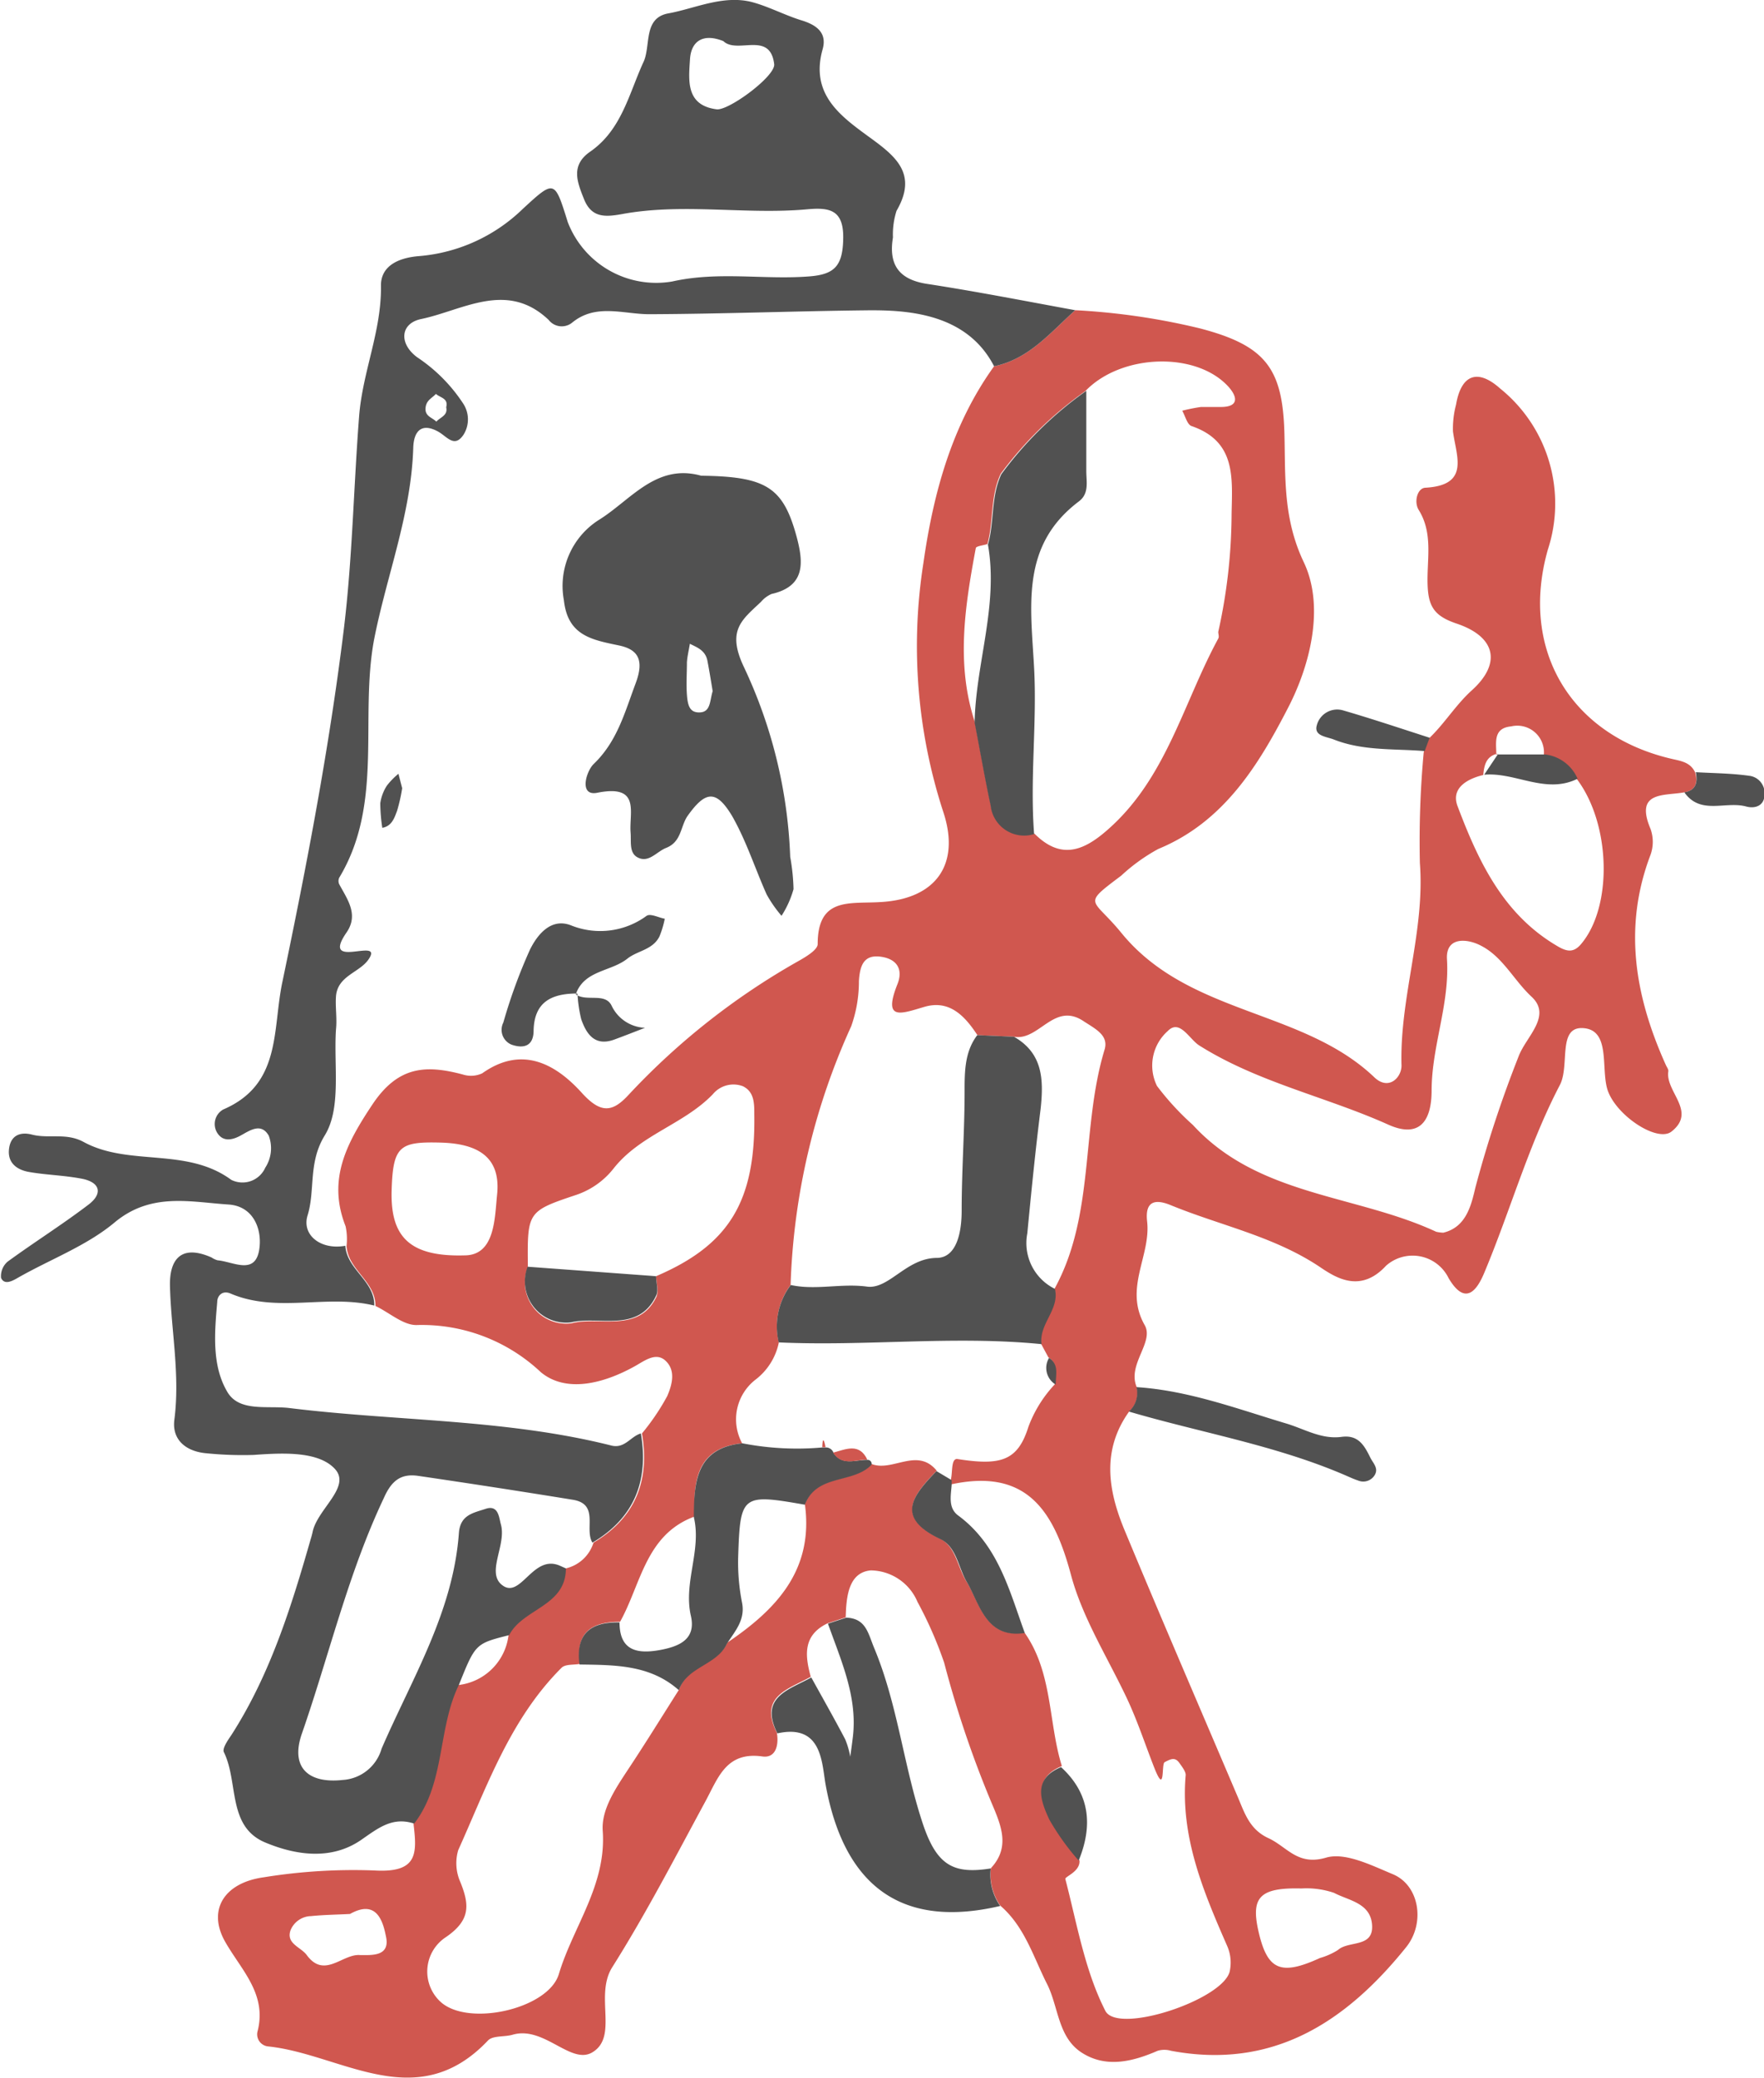 <svg data-name="Layer 1" xmlns="http://www.w3.org/2000/svg" viewBox="0 0 132.2 155.69"><path d="M126.23 59.36c-1.53.28-3.74-.11-2.53 2.75a2.88 2.88 0 010 1.92c-2.08 5.45-1.16 10.65 1.15 15.77.07.15.2.32.18.46-.24 1.54 2.17 3 .23 4.52-1.11.85-4.37-1.36-4.84-3.32-.41-1.67.25-4.41-1.89-4.44-1.79 0-.88 2.84-1.63 4.27-2.35 4.5-3.71 9.41-5.67 14.08-.55 1.31-1.42 2.5-2.67.38a3 3 0 00-4.68-.93c-1.84 2-3.61 1-4.8.21-3.5-2.4-7.57-3.19-11.36-4.75-1.45-.59-1.89 0-1.75 1.23.29 2.58-1.76 5-.18 7.77.72 1.28-1.33 2.94-.6 4.64a1.85 1.85 0 01-.57 1.83c-2.07 2.89-1.58 5.91-.34 8.89 2.78 6.69 5.66 13.35 8.49 20 .51 1.2.88 2.42 2.29 3.07s2.18 2.09 4.32 1.46c1.43-.42 3.39.57 5 1.24 2 .83 2.45 3.67 1 5.47-4.52 5.62-10 9.19-17.62 7.76a1.78 1.78 0 00-1 0c-1.89.82-3.87 1.31-5.69.14s-1.73-3.49-2.64-5.22c-1-2-1.66-4.24-3.46-5.79a4.06 4.06 0 01-.71-2.81c1.38-1.48.85-3 .18-4.59a78.5 78.5 0 01-3.68-10.8 29.78 29.78 0 00-2-4.56 3.85 3.85 0 00-3.5-2.36c-1.68.15-1.84 2-1.88 3.52l-1.37.45c-1.86.9-1.68 2.42-1.25 4-1.63.92-3.93 1.44-2.54 4.19.16.93-.08 1.92-1.08 1.78-2.69-.38-3.3 1.55-4.25 3.32-2.27 4.19-4.47 8.45-7 12.46-1.36 2.14.49 5.23-1.52 6.4-1.6.92-3.6-2-5.93-1.34-.62.19-1.5.05-1.87.44-5.37 5.67-11 1-16.5.44a.91.91 0 01-.78-1.08c.75-2.82-1.18-4.6-2.4-6.73-1.37-2.38-.12-4.45 2.89-4.86a42 42 0 018.26-.51c3.31.2 3.21-1.29 2.95-3.5 2.36-3.06 1.74-7.09 3.35-10.39a4.27 4.27 0 003.77-3.73c1-2 4.23-2.17 4.25-5a2.84 2.84 0 002.12-1.94c3.15-1.86 4.23-4.65 3.63-8.18A17.08 17.08 0 0050 104.6c.37-.85.7-2-.22-2.74-.72-.54-1.55.14-2.25.52-2.3 1.27-5.1 2-7 .42a13 13 0 00-9.33-3.53c-1 0-2-.92-3.06-1.43 0-1.86-2.05-2.69-2.17-4.48a4.59 4.59 0 00-.07-1.49c-1.38-3.5.07-6.21 2-9.11s4-3 6.79-2.26a2 2 0 001.45-.09c3-2.13 5.53-.67 7.46 1.46 1.44 1.59 2.31 1.46 3.52.14a53 53 0 0112.7-10c.57-.32 1.46-.85 1.46-1.28 0-3.56 2.42-3 4.72-3.15 4.14-.23 6-2.82 4.69-6.76A40.08 40.08 0 0169.2 42.2c.74-5.21 2.12-10.35 5.3-14.76 2.62-.54 4.23-2.54 6.08-4.2a50.83 50.83 0 019.34 1.36c4.94 1.29 6.22 3 6.34 7.93.08 3.21-.11 6.31 1.45 9.59s.52 7.63-1.18 10.91c-2.21 4.28-4.81 8.55-9.72 10.57a13.68 13.68 0 00-2.78 2c-3 2.26-2.17 1.62 0 4.28 5.06 6.21 13.61 5.69 19 10.86 1.09 1 2.07-.08 2-1-.12-5.08 1.77-10 1.38-15.08a72.53 72.53 0 01.29-8.32l.37-1c1.17-1.1 2-2.5 3.22-3.61 2.23-2 1.84-4-1.09-5-1.59-.53-2.11-1.18-2.2-2.69-.12-1.95.47-4-.68-5.84-.37-.61-.1-1.63.5-1.66 3.36-.19 2.32-2.33 2.07-4.22a7 7 0 01.23-2c.38-2.24 1.6-2.74 3.31-1.21A11.07 11.07 0 01116 41.18c-2.14 7.54 1.75 14 9.45 15.71.68.15 1.28.29 1.6 1 .18.7.08 1.32-.82 1.47zm-14-2.9c-.85.2-1 .85-1.07 1.6-1.24.3-2.44 1-1.92 2.35 1.57 4.15 3.44 8.15 7.56 10.52.67.38 1.15.43 1.68-.19 2.39-2.8 2.25-9-.31-12.38a3.05 3.05 0 00-2.47-1.79 2 2 0 00-2.45-2.15c-1.38.13-1.11 1.23-1.11 2.14zm-51.91 56.22c.88-2.31 3.6-1.51 5-3 1.58.61 3.42-1.28 4.88.5-1.71 1.78-3.17 3.45.24 5.09 1.19.57 1.32 2.16 2 3.23 1 1.61 1.43 4.27 4.34 3.81 2.12 3 1.78 6.73 2.8 10-2.17.89-1.53 2.55-.88 4a18.39 18.39 0 002.2 3.07c.07.84-1.11 1.21-1.06 1.39.87 3.34 1.46 6.87 3 9.88.92 1.78 8.71-.79 9.31-2.92a3.1 3.1 0 00-.18-1.94c-1.79-4.09-3.52-8.18-3.11-12.81 0-.27-.26-.6-.45-.87-.33-.49-.64-.35-1.13-.09-.26.14.07 2.56-.78.4-.71-1.81-1.31-3.67-2.17-5.44-1.44-3-3.23-5.86-4.07-9-1.29-4.83-3.34-8-9-6.77v-.36c.14-.55 0-1.63.51-1.54 3.21.5 4.5.15 5.3-2.41a9.46 9.46 0 012-3.21c0-.71.27-1.49-.5-2l-.54-1c-.25-1.51 1.34-2.59 1-4.14C82.08 91 81 84.5 82.78 78.64c.32-1.06-.64-1.53-1.55-2.12C79 75 77.88 78 76 77.67l-2.75-.12c-.95-1.45-2.11-2.68-4-2.11-1.71.5-3.1 1.08-2-1.69.45-1.1 0-1.92-1.28-2.08s-1.53.74-1.6 1.83a10 10 0 01-.58 3.39 50.58 50.58 0 00-4.54 19.38 5.16 5.16 0 00-.88 4.3 4.68 4.68 0 01-1.75 2.79 3.76 3.76 0 00-1 4.77c-3.45.35-3.64 2.84-3.58 5.49-3.66 1.35-4 5.07-5.57 7.88-2.16 0-3.35.82-3 3.15-.48.1-1.12 0-1.41.32-3.83 3.83-5.57 8.87-7.72 13.64a3.47 3.47 0 00.16 2.39c.69 1.71.77 2.86-1.09 4.13a3.08 3.08 0 00-.47 4.77c2 2 8.14.64 8.94-2 1.07-3.57 3.58-6.67 3.29-10.74-.11-1.57.93-3.12 1.85-4.52 1.33-2 2.6-4.06 3.89-6.09.6-1.78 2.85-1.86 3.6-3.49 3.66-2.48 6.49-5.43 5.81-10.38zM73.06 54.1c.4 2.07.76 4.15 1.2 6.21a2.53 2.53 0 003.26 2.14c2 2 3.71 1.3 5.55-.34 4.35-3.85 5.61-9.45 8.23-14.27.08-.14 0-.34 0-.5a41.24 41.24 0 001-8.86c.05-2.69.34-5.41-3-6.56-.33-.11-.47-.75-.7-1.15a13.33 13.33 0 011.4-.28h1.49c1.36 0 1.26-.74.59-1.5-2.41-2.68-8.05-2.5-10.74.31A27.89 27.89 0 0075 35.49c-.8 1.69-.52 3.55-1 5.27-.3.1-.84.15-.87.3-.81 4.34-1.5 8.69-.07 13.04zM49.17 95.61c5.49-2.35 7.46-5.61 7.36-12.11 0-.84 0-1.7-.85-2.12a2 2 0 00-2.26.6C51.24 84.24 48 85 46 87.52a6 6 0 01-2.82 2c-3.68 1.23-3.66 1.28-3.62 5.41a3.09 3.09 0 003.26 4.21c2.09-.55 5.05.78 6.38-2 .17-.46-.02-1.04-.03-1.53zm59-3.26c1.69-.41 2.08-2 2.4-3.38a89 89 0 013.24-9.83c.55-1.47 2.5-3 1-4.44-1.34-1.23-2.17-3-3.8-3.84-1-.54-2.67-.73-2.57 1 .21 3.38-1.14 6.5-1.15 9.82 0 2.58-1.11 3.54-3.26 2.57-4.68-2.1-9.77-3.16-14.16-5.93-.74-.47-1.46-2-2.35-1.08a3.45 3.45 0 00-.81 4.12 20.47 20.47 0 002.69 2.92c4.9 5.34 12.2 5.2 18.23 8a2.7 2.7 0 00.54.07zm-78.82-3.18c-.1 3.4 1.25 5 5.46 4.88 2.28 0 2.26-2.75 2.44-4.51.29-2.66-1.17-3.86-4.24-3.94s-3.56.26-3.66 3.57zm68.18 52.31c-3.11-.08-3.77.66-3.24 3.1.66 3 1.64 3.48 4.63 2.11a5.18 5.18 0 001.35-.6c.8-.72 2.65-.15 2.56-1.84s-1.76-1.86-2.85-2.44a6.4 6.4 0 00-2.45-.33zm-71.3 1.91c-.94.05-1.93.06-2.92.16a1.7 1.7 0 00-1.54 1.07c-.34 1 .78 1.25 1.22 1.85 1.33 1.81 2.68-.12 4 0 .84 0 2.29.13 1.93-1.42-.25-1.28-.78-2.73-2.69-1.66z" fill="#d0574f"/><path d="M80.58 23.24c-1.85 1.66-3.46 3.66-6.08 4.2-2.06-4-6.54-4.23-9.65-4.19-5.37.06-10.79.27-16.19.29-1.94 0-4-.83-5.78.63a1.24 1.24 0 01-1.76-.2c-3.12-2.97-6.41-.73-9.55-.07-1.57.32-1.7 1.84-.3 2.87a12.14 12.14 0 013.42 3.43 2.16 2.16 0 01.06 2.35c-.7 1.06-1.25.14-1.94-.23-1.24-.67-1.81 0-1.84 1.25-.16 5-2 9.56-2.94 14.37-1.09 5.92.74 12.26-2.61 17.82a.59.59 0 000 .48c.61 1.14 1.48 2.27.55 3.62-2 2.9 2.83.27 1.66 2-.66 1-2.33 1.23-2.45 2.78-.06.82.09 1.66 0 2.48-.18 2.69.42 5.89-.84 7.94s-.7 4.08-1.29 6c-.45 1.47 1 2.61 2.83 2.27.12 1.79 2.2 2.62 2.17 4.48-3.54-.87-7.28.59-10.77-.9-.63-.27-1 .18-1 .63-.2 2.31-.42 4.77.77 6.76.89 1.48 2.94 1 4.58 1.18 8.06 1 16.26.82 24.2 2.82 1 .24 1.43-.69 2.2-.91.6 3.53-.48 6.32-3.63 8.18-.63-1 .54-2.88-1.46-3.21q-5.79-.94-11.59-1.79c-1.29-.19-2 .34-2.58 1.65-2.69 5.68-4.1 11.78-6.15 17.67-.86 2.48.43 3.75 3.07 3.46A3.24 3.24 0 0028.6 131c2.28-5.26 5.36-10.23 5.79-16.14.1-1.38 1.08-1.51 2-1.82s1 .55 1.13 1.1c.5 1.6-1.18 3.73.18 4.66s2.26-2.38 4.26-1.5l.45.2c0 2.85-3.22 3-4.25 5-2.53.64-2.53.64-3.77 3.73-1.61 3.3-1 7.33-3.35 10.39-1.64-.54-2.71.35-4 1.24-2.23 1.52-4.87 1.13-7.15.18-2.87-1.19-2-4.51-3.11-6.77-.14-.28.3-.9.57-1.3 2.9-4.52 4.48-9.58 5.94-14.68.05-.15.09-.31.13-.48.33-1.74 2.93-3.4 1.68-4.76s-3.98-1.2-6.1-1.05a27.14 27.14 0 01-3.49-.12c-1.55-.12-2.65-1-2.44-2.54.43-3.35-.24-6.62-.33-9.92-.07-2.1.85-3.22 3.12-2.21a1.52 1.52 0 00.45.21c1.18.1 2.86 1.17 3.13-.89.2-1.48-.47-3.17-2.31-3.29-2.9-.19-5.82-.93-8.55 1.35-2.11 1.76-4.83 2.76-7.26 4.15-.48.28-1 .52-1.24 0a1.43 1.43 0 01.49-1.22c2-1.46 4.09-2.77 6.06-4.27 1.11-.84.87-1.69-.53-1.95s-2.63-.27-3.93-.5c-.86-.15-1.59-.64-1.5-1.66s.77-1.38 1.72-1.14c1.26.33 2.56-.16 3.87.55 3.41 1.86 7.71.37 11.07 2.84a1.87 1.87 0 002.55-.91 2.67 2.67 0 00.26-2.4c-.58-1-1.42-.38-2.12 0s-1.34.43-1.74-.21a1.25 1.25 0 01.45-1.75c4.4-1.89 3.67-6 4.44-9.59C23 64.77 24.68 56 25.77 47.12c.64-5.27.73-10.59 1.14-15.89.25-3.37 1.7-6.44 1.64-9.85 0-1.44 1.27-2.06 2.82-2.19a12.64 12.64 0 007.82-3.55c2.37-2.18 2.37-2.18 3.36 1a7.1 7.1 0 007.82 4.45c3.48-.78 6.85-.12 10.25-.38 1.88-.14 2.51-.75 2.57-2.71.08-2.25-.95-2.48-2.69-2.32-4.62.42-9.29-.49-13.89.36-1.28.23-2.29.28-2.85-1.14-.5-1.26-1-2.49.43-3.51 2.36-1.61 2.92-4.28 4-6.67.63-1.22-.05-3.37 1.91-3.72s4.12-1.42 6.31-.83c1.27.35 2.47 1 3.74 1.38 1.09.35 1.84.94 1.5 2.14-.93 3.31 1.25 4.94 3.4 6.51 2 1.45 3.78 2.77 2.14 5.59a5.85 5.85 0 00-.27 2c-.33 2 .41 3.13 2.5 3.47 3.73.57 7.44 1.3 11.16 1.98zM54.21 3.08c-1.52-.61-2.42 0-2.5 1.37-.1 1.57-.33 3.44 2 3.74.9.11 4.43-2.49 4.31-3.39-.31-2.51-2.77-.72-3.81-1.72zM33.44 30.51c.18-.68-.46-.71-.77-1-.3.33-.74.47-.78 1.08s.51.69.81 1c.3-.34.88-.46.74-1.08zM58.26 129.86c-1.39-2.75.91-3.27 2.54-4.19.85 1.54 1.72 3.07 2.54 4.63a6.2 6.2 0 01.38 1.31c.07-.5.14-1 .2-1.51.35-3-.9-5.72-1.87-8.46l1.37-.45c1.49.06 1.63 1.17 2.1 2.29 1.75 4.2 2.19 8.75 3.61 13.06 1.06 3.24 2.33 3.88 5.12 3.44a4.06 4.06 0 00.71 2.81c-7.32 1.72-11.66-1.41-13.07-9-.31-1.63-.22-4.68-3.63-3.93zM84.6 105.75a1.85 1.85 0 00.57-1.83c3.9.25 7.56 1.63 11.24 2.73 1.36.41 2.61 1.19 4.11 1 1.27-.18 1.72.63 2.17 1.54.21.43.64.8.34 1.31a1 1 0 01-1.24.42c-.31-.1-.61-.24-.91-.37-5.23-2.27-10.88-3.21-16.28-4.8zM107.14 55.27l-.37 1c-2.27-.19-4.6 0-6.79-.86-.57-.23-1.54-.26-1.29-1.09a1.58 1.58 0 012-1.09c2.13.62 4.31 1.35 6.45 2.04zM126.23 59.36c.9-.15 1-.77.86-1.51 1.32.08 2.65.08 4 .27a1.3 1.3 0 011.15 1.38c0 .89-.73 1.1-1.38.92-1.56-.42-3.42.66-4.63-1.06zM59.26 96.27c1.89.41 3.77-.14 5.72.12 1.64.22 2.94-2.13 5.21-2.15 1.5 0 1.88-1.9 1.88-3.53 0-3 .22-5.94.22-8.91 0-1.51 0-3 .95-4.25l2.75.12c2.17 1.24 2.23 3.21 2 5.39-.39 3.1-.7 6.22-1 9.34a3.82 3.82 0 002.07 4.16c.37 1.55-1.22 2.63-1 4.14-6.56-.65-13.14.17-19.7-.13a5.16 5.16 0 01.9-4.3z" fill="#515151"/><path d="M81.41 29.28v6c0 .81.23 1.69-.55 2.28-4.39 3.31-3.61 7.81-3.36 12.5.22 4.1-.32 8.28 0 12.43a2.53 2.53 0 01-3.26-2.14c-.44-2.06-.8-4.14-1.2-6.21.09-4.46 1.8-8.81 1-13.34.49-1.72.21-3.58 1-5.27a27.89 27.89 0 016.37-6.25zM55.64 108.13a21.42 21.42 0 006 .31h.25a.6.6 0 01.58.41c.68 1 1.69.49 2.57.52a.3.3 0 01.28.36c-1.38 1.46-4.1.66-5 3-4.73-.83-4.85-.75-5 3.94a15.43 15.43 0 00.29 3.39c.26 1.31-.53 2.14-1.13 3.08-.75 1.63-3 1.71-3.6 3.49-2.15-1.92-4.8-1.89-7.45-1.93-.32-2.33.87-3.2 3-3.15 0 2.19 1.42 2.36 3.06 2.06 1.37-.26 2.69-.77 2.29-2.54-.58-2.51.81-4.92.22-7.4 0-2.67.19-5.19 3.64-5.54zM70.18 110.21l1.14.68v.36c-.06.81-.27 1.72.48 2.28 3 2.21 3.83 5.59 5 8.81-2.91.46-3.39-2.2-4.34-3.81-.64-1.07-.77-2.66-2-3.23-3.46-1.64-1.99-3.3-.28-5.09zM39.54 94.9l9.63.71c0 .49.2 1.07 0 1.46-1.33 2.82-4.29 1.49-6.38 2a3.09 3.09 0 01-3.25-4.17zM79.52 132.39c2.19 2 2.38 4.41 1.32 7a18.39 18.39 0 01-2.2-3.07c-.64-1.38-1.29-3.04.88-3.93zM118.23 58.34c-2.39 1.19-4.66-.51-7-.3l1.07-1.6-.07.08h3.56a3.05 3.05 0 012.44 1.82zM79.12 103.73a1.45 1.45 0 01-.5-2c.77.51.49 1.27.5 2zM52.55 35.64c4.9.06 6.15.87 7.16 4.6.5 1.89.67 3.68-1.89 4.26a2.18 2.18 0 00-.79.59c-1.42 1.35-2.59 2.12-1.28 4.88a36.34 36.34 0 013.47 14.22 15.65 15.65 0 01.25 2.42 7.31 7.31 0 01-.9 2A9.45 9.45 0 0157.45 67c-.89-2-1.52-4-2.58-5.86-1.2-2-2-1.9-3.35 0-.53.78-.44 1.92-1.59 2.38-.73.28-1.33 1.19-2.19.69-.59-.35-.43-1.16-.48-1.82-.13-1.51.79-3.65-2.49-3-1.4.29-.85-1.6-.28-2.15 1.75-1.68 2.31-3.8 3.13-6 .72-1.88.12-2.59-1.21-2.88-2.07-.43-3.86-.74-4.15-3.39a5.86 5.86 0 012.59-6c2.4-1.47 4.3-4.28 7.7-3.33zm.86 16.14c-.11-.67-.24-1.47-.39-2.26s-.74-1-1.32-1.29c-.07.46-.19.92-.22 1.39 0 .81-.06 1.62 0 2.43s.21 1.37 1 1.32.71-.89.93-1.59zM43.28 74.43c-1.91 0-3.24.6-3.29 2.77 0 1.18-.75 1.38-1.66 1.06a1.2 1.2 0 01-.61-1.65 39.84 39.84 0 012-5.47c.56-1.13 1.59-2.42 3.11-1.8a5.86 5.86 0 005.63-.73c.3-.19.9.14 1.36.22a7.08 7.08 0 01-.4 1.33c-.5 1-1.64 1.06-2.39 1.65-1.24 1-3.27.86-3.89 2.71z" fill="#515151"/><path d="M43.18 74.52c.83.53 2.18-.17 2.66.83a2.89 2.89 0 002.5 1.65c-.75.29-1.51.59-2.27.87-1.46.55-2.11-.36-2.51-1.51a10.1 10.1 0 01-.28-1.92zM30.14 59.05a12.65 12.65 0 01-.38 1.69c-.2.53-.39 1.15-1.11 1.28a12.8 12.8 0 01-.15-1.84 3.24 3.24 0 01.5-1.33 5.49 5.49 0 01.86-.88z" fill="#515151"/><path d="M65 109.35c-.88 0-1.89.52-2.57-.52.96-.25 1.96-.76 2.57.52zM61.87 108.42h-.25c.03-.77.13-.61.25 0z" fill="#d0574f"/></svg>